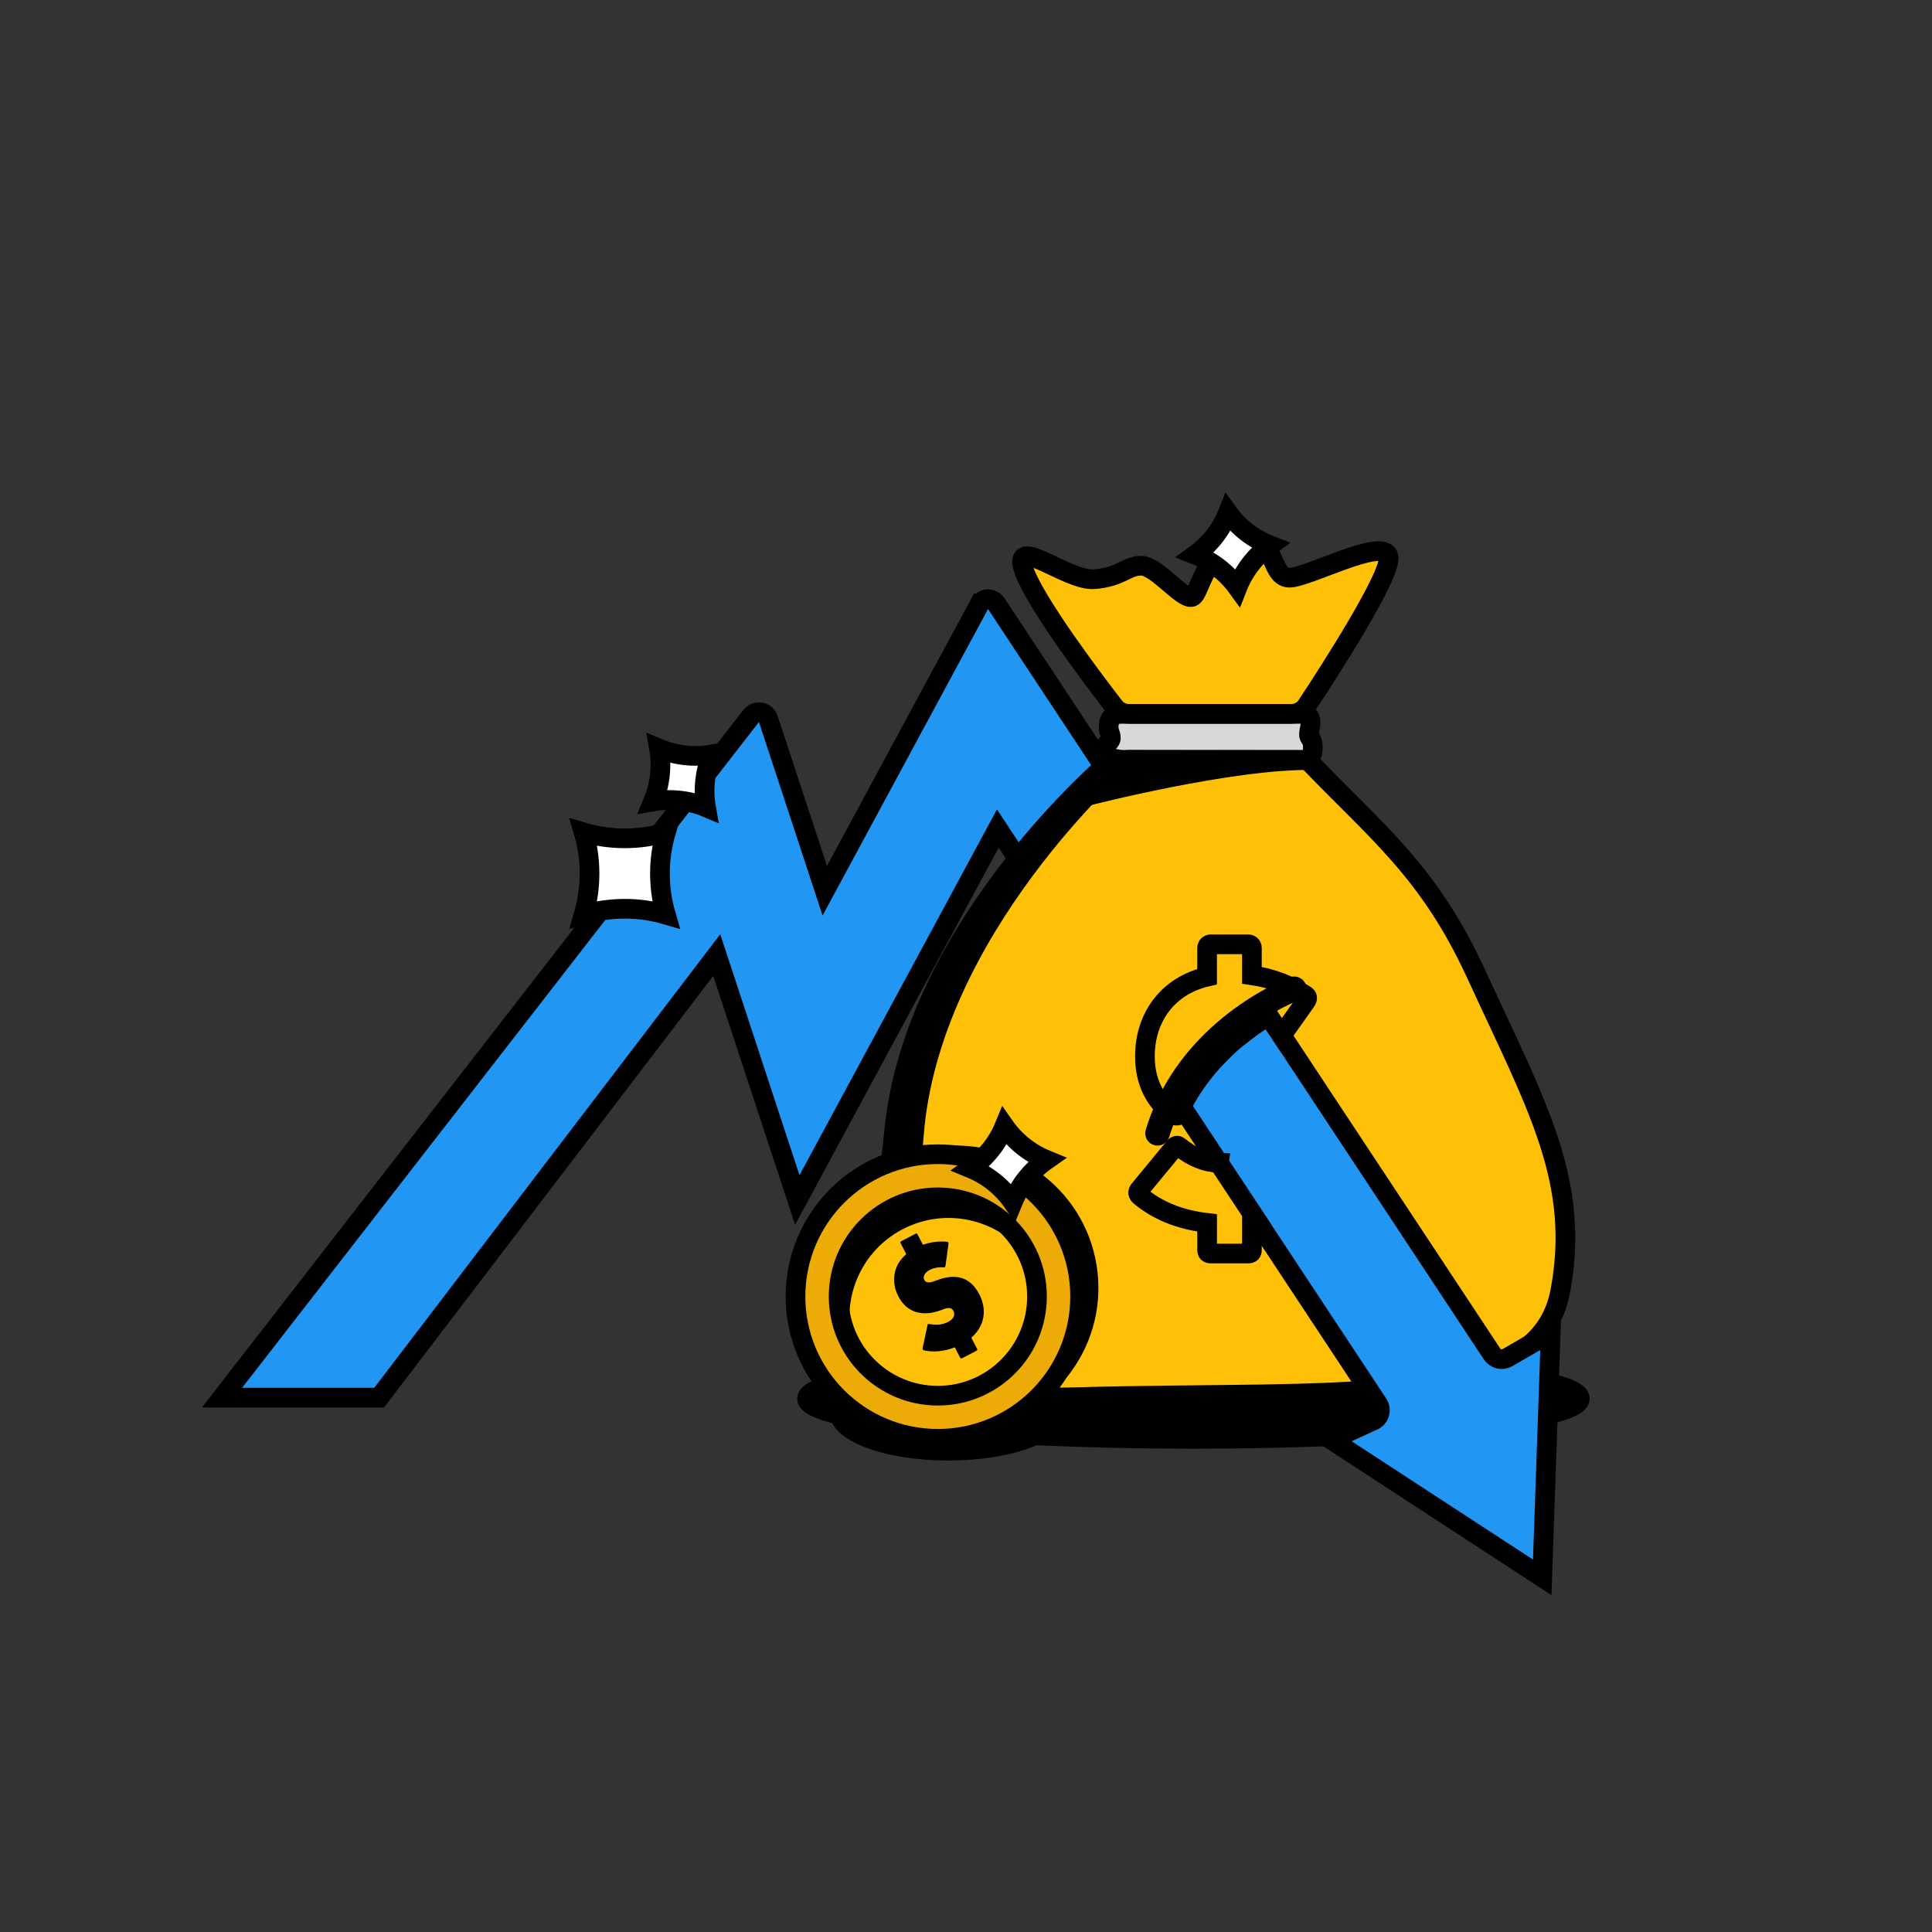 <?xml version="1.0" encoding="UTF-8"?><svg id="Calque_1" xmlns="http://www.w3.org/2000/svg" viewBox="0 0 1080 1080"><rect x="0" y="0" width="1080" height="1080" fill="#333333" stroke="none"/><defs><style>.cls-1{fill:#ffc107;}.cls-1,.cls-2,.cls-3,.cls-4,.cls-5,.cls-6{stroke:#000;stroke-miterlimit:10;stroke-width:11px;}.cls-2{fill:#2196f3;}.cls-3{fill:#fff;}.cls-5{fill:#edab07;}.cls-6{fill:#d8d8d8;}</style></defs><ellipse class="cls-4" cx="667.14" cy="781.85" rx="216" ry="22.47"/><ellipse class="cls-4" cx="530.12" cy="788.47" rx="61.33" ry="22.47"/><path class="cls-2" d="M547.45,337.88l-86.4,160.05-31.56-95.99c-1.38-4.21-6.9-5.16-9.62-1.66L124.11,781.29h87.83l188.73-247.41,45.02,136.92,112.09-207.64,15.2,23.01c18.58-25.04,36.65-43.81,46.76-53.65l-62.81-95.06c-2.3-3.49-7.49-3.25-9.47,.42Z"/><path class="cls-3" d="M326.26,511.29h0s0,0,0,0c4.39-15,4.39-30.95,0-45.95h0s0,0,0,0c15,4.39,30.95,4.39,45.95,0h0s0,0,0,0c-4.39,15-4.39,30.95,0,45.95h0s0,0,0,0c-15-4.39-30.95-4.39-45.95,0Z"/><path class="cls-4" d="M621.35,424.91s-110.53,92.53-121.54,207.81c-11.01,115.28-55.38,148.84,89.46,147.82,144.84-1.02,256.14,13.15,270.05-53.6,12.76-61.22-10.8-103.5-43.43-178.47-25.23-57.99-62.53-80.6-100.19-121.61l-94.36-1.95Z"/><path class="cls-1" d="M628.02,424.77s-108.59,94.8-117.21,210.28c-8.62,115.48-52.28,149.96,92.5,145.93,144.78-4.02,256.36,7.84,268.89-59.18,11.49-61.48-12.94-103.26-47.11-177.53-26.43-57.45-55.73-79.29-94.22-119.5h-102.84Z"/><path class="cls-6" d="M626.01,399.05s-6.32-.1-6.27,7.32c.02,3.17,1.23,3.63,1.23,6.22s-3.29,2.27-3.29,7.15,10.34,5.03,10.34,5.03h102.84s3.02-1.01,3.02-6.89-2.44-4.6-2.15-7.9c.29-3.3,3.45-10.92-4.31-10.92h-101.41Z"/><path class="cls-1" d="M631.06,399.05c-3.19,0-6.2-1.47-8.16-4-10.32-13.34-43.12-56.54-50.17-75.36-8.4-22.41,23.7,5.39,39,4.09,15.3-1.29,17.88-7.54,26.29-7.54s22.84,18.96,28.22,17.45c5.39-1.51,5.82-30.38,35.55-30.38,10.56,0,9.05,19.18,18.74,19.61s52.14-22.62,55.59-12.07c2.94,9-34.48,66.69-45.62,83.56-1.91,2.89-5.14,4.63-8.61,4.63h-90.83Z"/><path class="cls-2" d="M834.09,756.91l-124.98-189.14c-14.75,8.94-35.81,25.23-48.69,50.74l109.91,166.34c2.13,3.22,.89,7.59-2.62,9.2l-23.45,10.8,117.85,76.9,4.75-136.83-24.2,14.01c-2.94,1.7-6.7,.82-8.57-2.02Z"/><g><path class="cls-1" d="M660.42,618.51h0c5.69-11.27,12.97-20.73,20.6-28.56-.57-.89-.86-1.91-.86-3.07,0-4.97,4.97-8.34,12.12-8.34,.44,0,.88,.03,1.32,.05,5.5-4.39,10.83-7.98,15.51-10.82l7.32,11.08,13.59-19.18c.99-1.39,.99-2.58-.4-3.38-8.94-5.76-18.87-9.53-29.8-11.12v-15.3c0-1.1-.89-1.99-1.99-1.99h-21.06c-1.1,0-1.99,.89-1.99,1.99v16.09c-21.65,4.97-34.76,22.45-34.76,44.5,0,14.2,5.59,25.31,15.78,32.57,2.94,2.1,6.6-1.5,4.61-4.52Z"/><path class="cls-1" d="M681.25,650.03c-7.45-.22-14.89-3.2-22.15-9.12-.99-.79-1.79-.59-2.58,.4l-19.67,23.84c-.99,1.19-.79,2.38,.4,3.38,9.93,8.34,22.45,13.31,37.54,15.1v15.1c0,1.39,.6,1.99,1.99,1.99h21.06c1.39,0,1.99-.6,1.99-1.99v-16.29c.82-.2,1.62-.42,2.41-.64l-20.99-31.76Z"/></g><circle cx="534.44" cy="719.97" r="79.55" transform="translate(-108.43 94.9) rotate(-9.22)"/><path d="M647.06,640.38c-.66,0-1.32-.09-1.99-.29-3.63-1.09-5.68-4.92-4.58-8.55,18.5-61.3,78.05-84.28,80.58-85.23,3.55-1.33,7.5,.47,8.83,4.01,1.33,3.55-.46,7.5-4,8.83-.72,.27-55.79,21.76-72.27,76.35-.9,2.97-3.62,4.88-6.56,4.88Z"/><g><circle class="cls-5" cx="524.24" cy="724.76" r="79.55"/><circle class="cls-1" cx="524.24" cy="724.76" r="55.44"/><path d="M515.74,753.65l2.74-12.9c.11-.53,.37-.76,.9-.66,4.07,.84,7.59,.44,10.52-1.08,3.08-1.6,4.3-3.86,3.04-6.27-.86-1.65-2.57-2-5.21-1.01l-1.43,.55c-10.59,4.08-19.42,1.42-24.08-7.53-4.34-8.34-2.83-17.54,4.39-23.69l-3.17-6.09c-.27-.53-.17-.87,.36-1.14l7.97-4.15c.53-.27,.87-.17,1.14,.36l3.01,5.79c4.45-1.55,8.95-2.08,13.47-1.66,.68,.03,.92,.48,.82,1.2l-1.69,12.35c-.1,.53-.44,.8-.94,.77-3-.25-5.61,.24-7.94,1.46-2.71,1.41-3.92,3.67-2.94,5.55,.78,1.5,2.53,1.74,5.21,.82l1.92-.71c10.89-4.05,18.74-1.45,23.59,7.88,4.54,8.72,2.91,17.88-4.45,24.3l3.21,6.16c.27,.53,.17,.87-.36,1.14l-7.97,4.15c-.53,.27-.87,.17-1.14-.36l-2.97-5.71c-6.07,2.3-11.78,2.89-17.18,1.69-.65-.14-.96-.55-.82-1.2Z"/><path d="M504.64,687.12c25.21-13.13,55.85-4.97,71.43,17.98-.76-2.01-1.64-3.99-2.65-5.95-14.14-27.16-47.62-37.71-74.78-23.57-27.16,14.14-37.71,47.62-23.57,74.78,1.02,1.95,2.14,3.81,3.35,5.58-9.87-25.93,1.02-55.71,26.22-68.83Z"/></g><path class="cls-4" d="M625.82,426.79c-3.83,3.55-11.92,11.19-18.34,18.21,0,0,80.76-20.84,126.41-20.09l-102.89-.14c-1.92,0-3.76,.72-5.17,2.02Z"/><path class="cls-3" d="M566.16,671.95h0s0,0,0,0c-5.88-8.4-14.04-14.95-23.52-18.85h0s0,0,0,0c8.4-5.88,14.95-14.04,18.85-23.52h0s0,0,0,0c5.88,8.4,14.04,14.95,23.52,18.85h0s0,0,0,0c-8.4,5.88-14.95,14.04-18.85,23.52Z"/><path class="cls-3" d="M365.1,448.01h0s0,0,0,0c3.9-9.33,5.04-19.59,3.29-29.56h0s0,0,0,0c9.33,3.9,19.59,5.04,29.56,3.29h0s0,0,0,0c-3.9,9.33-5.04,19.59-3.29,29.56h0s0,0,0,0c-9.33-3.9-19.59-5.04-29.56-3.29Z"/><path class="cls-3" d="M668.22,310.11h0s0,0,0,0c8.2-5.93,14.52-14.08,18.23-23.5h0s0,0,0,0c5.93,8.2,14.08,14.52,23.5,18.23h0s0,0,0,0c-8.2,5.93-14.52,14.08-18.23,23.5h0s0,0,0,0c-5.93-8.2-14.08-14.52-23.5-18.23Z"/></svg>